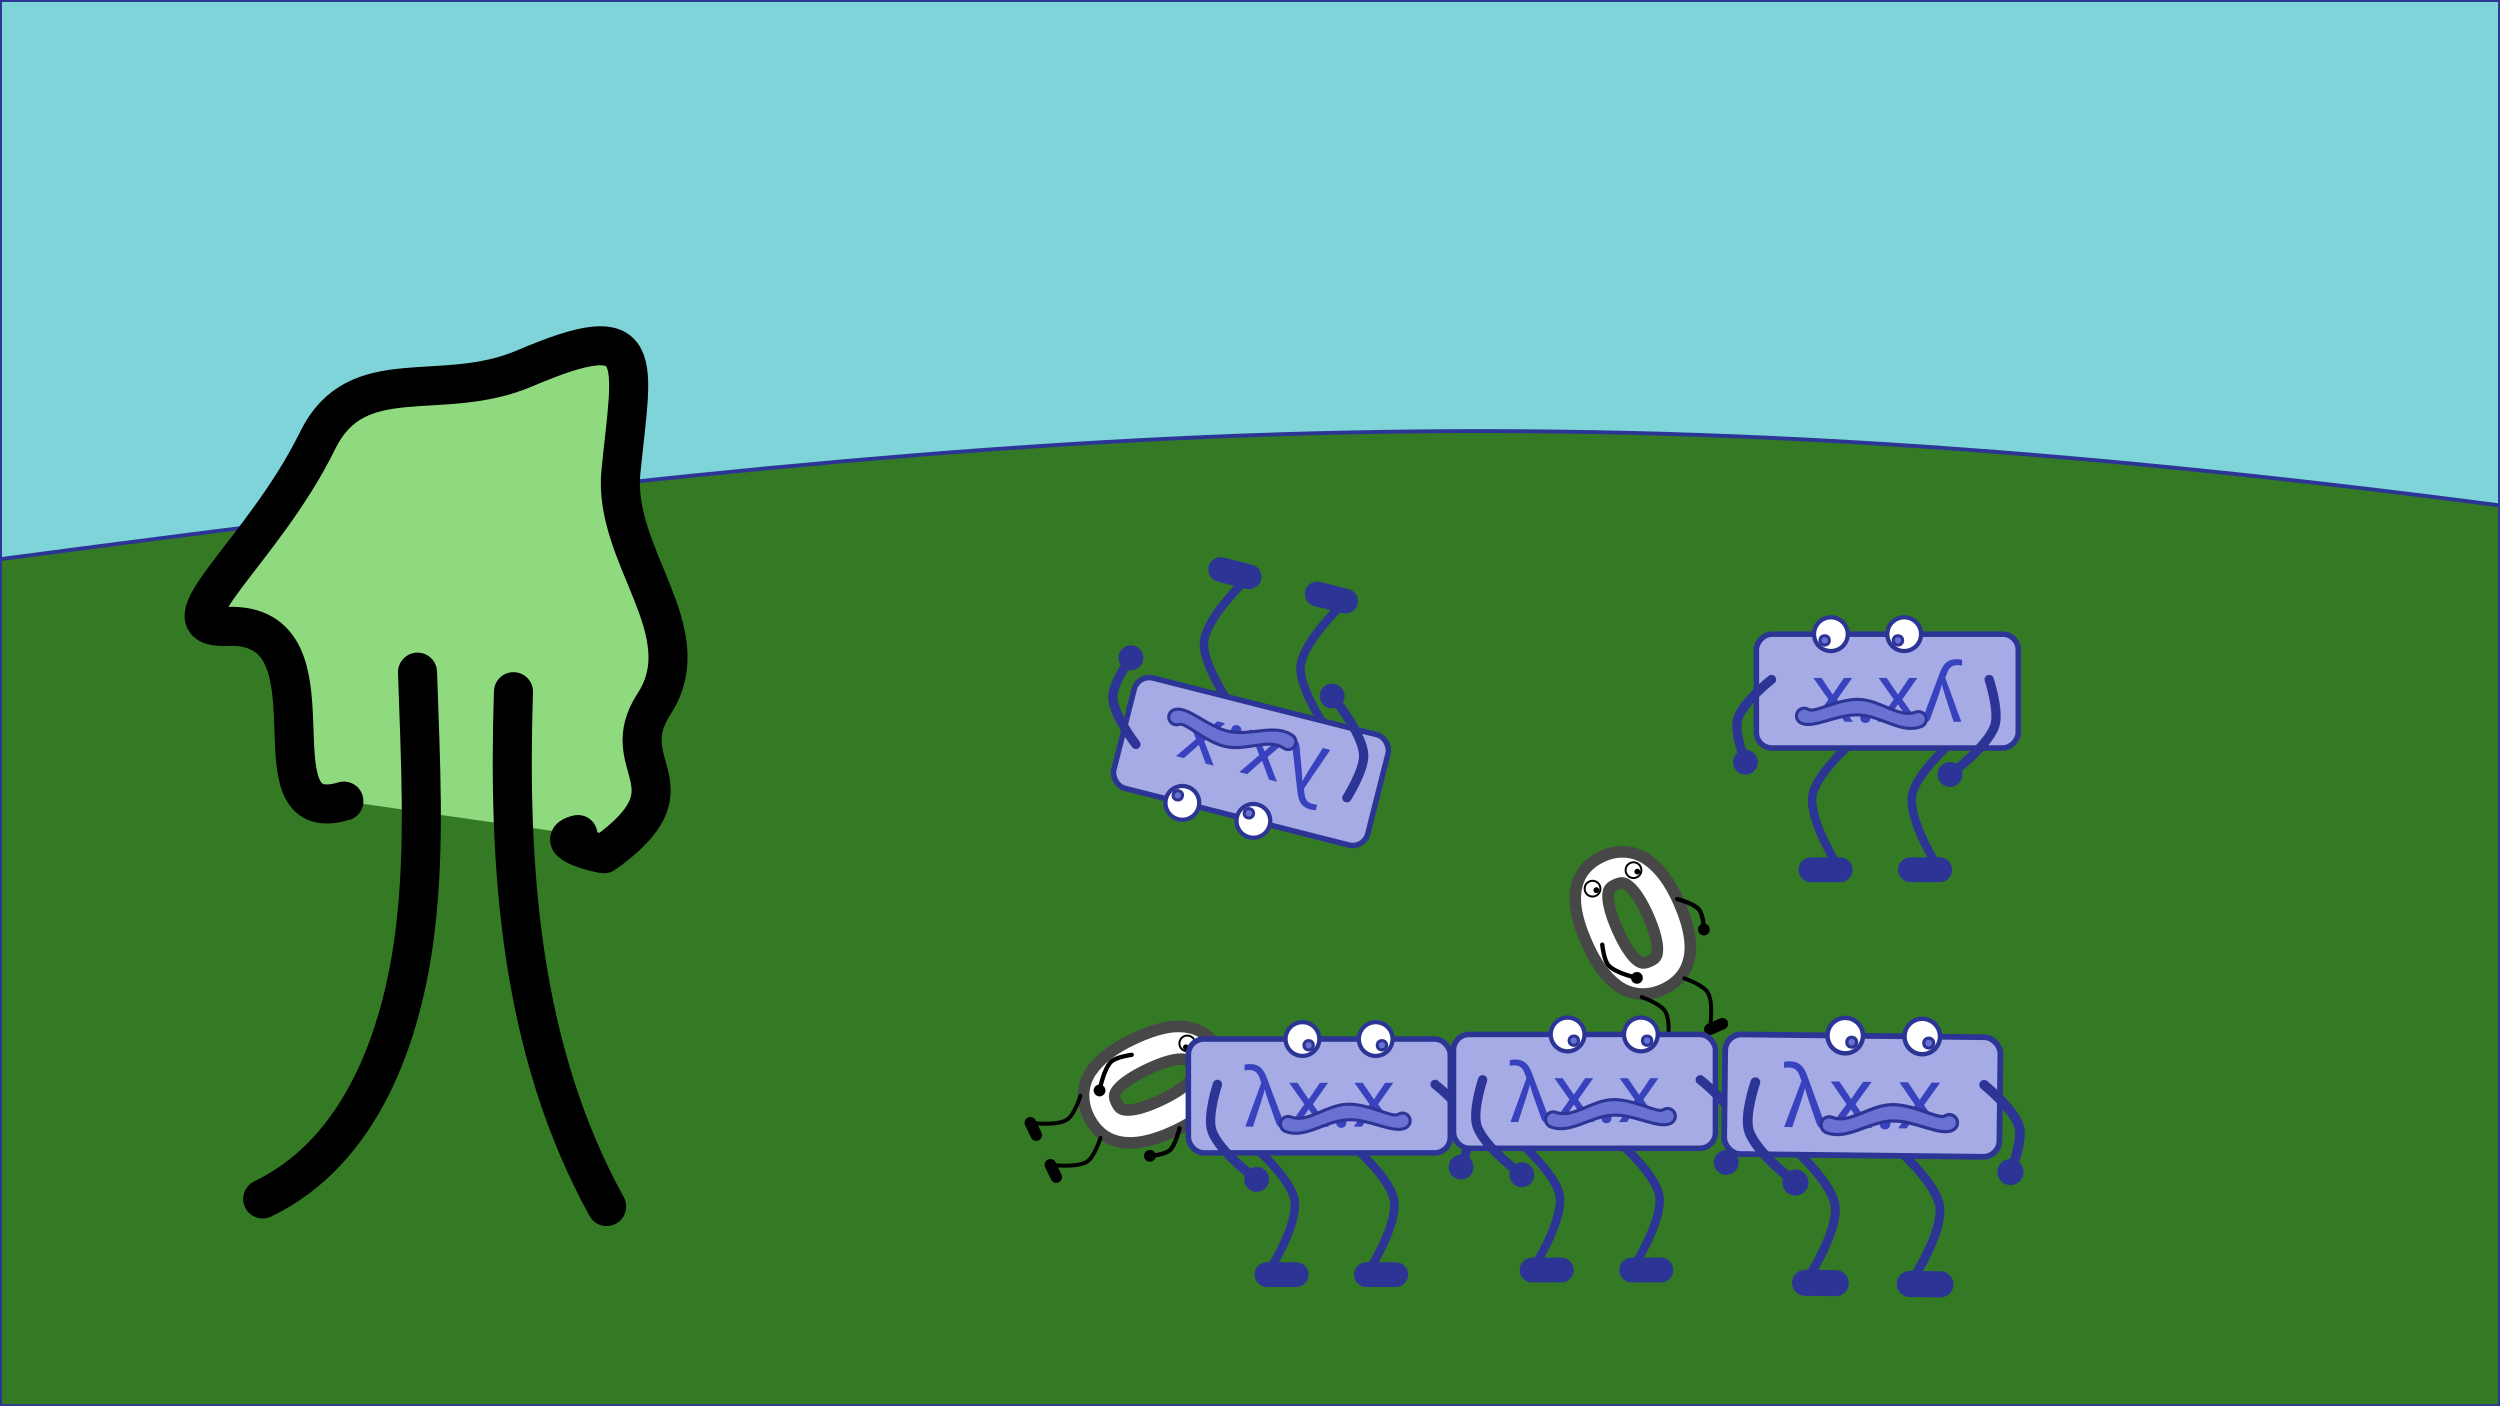 <?xml version="1.0" encoding="UTF-8" standalone="no"?>
<!-- Created with Inkscape (http://www.inkscape.org/) -->

<svg
   width="1280"
   height="720"
   viewBox="0 0 1280 720"
   version="1.1"
   id="svg1"
   sodipodi:docname="s1_1.svg"
   inkscape:version="1.4 (e7c3feb100, 2024-10-09)"
   inkscape:export-filename="mudrac.png"
   inkscape:export-xdpi="96"
   inkscape:export-ydpi="96"
   xml:space="preserve"
   xmlns:inkscape="http://www.inkscape.org/namespaces/inkscape"
   xmlns:sodipodi="http://sodipodi.sourceforge.net/DTD/sodipodi-0.dtd"
   xmlns:xlink="http://www.w3.org/1999/xlink"
   xmlns="http://www.w3.org/2000/svg"
   xmlns:svg="http://www.w3.org/2000/svg"><rect x="0" y="0" width="1280" height="720" fill="#333333" stroke="none"/><sodipodi:namedview
     id="namedview1"
     pagecolor="#ffffff"
     bordercolor="#000000"
     borderopacity="0.25"
     inkscape:showpageshadow="2"
     inkscape:pageopacity="0.0"
     inkscape:pagecheckerboard="0"
     inkscape:deskcolor="#d1d1d1"
     inkscape:document-units="px"
     showguides="true"
     inkscape:zoom="0.28913069"
     inkscape:cx="854.28496"
     inkscape:cy="568.94686"
     inkscape:window-width="1920"
     inkscape:window-height="1054"
     inkscape:window-x="0"
     inkscape:window-y="0"
     inkscape:window-maximized="1"
     inkscape:current-layer="svg1"><sodipodi:guide
       position="213.768,375.851"
       orientation="0,-1"
       id="guide6"
       inkscape:locked="false" /></sodipodi:namedview><defs
     id="defs1"><inkscape:path-effect
       effect="simplify"
       id="path-effect10"
       is_visible="true"
       lpeversion="1.3"
       threshold="134.483"
       steps="1"
       smooth_angles="360"
       helper_size="0"
       simplify_individual_paths="false"
       simplify_just_coalesce="false" /><inkscape:path-effect
       effect="simplify"
       id="path-effect9"
       is_visible="true"
       lpeversion="1.3"
       threshold="134.483"
       steps="1"
       smooth_angles="360"
       helper_size="0"
       simplify_individual_paths="false"
       simplify_just_coalesce="false" /><inkscape:path-effect
       effect="simplify"
       id="path-effect8"
       is_visible="true"
       lpeversion="1.3"
       threshold="134.483"
       steps="1"
       smooth_angles="360"
       helper_size="0"
       simplify_individual_paths="false"
       simplify_just_coalesce="false" /><inkscape:path-effect
       effect="simplify"
       id="path-effect47"
       is_visible="true"
       lpeversion="1.3"
       threshold="134.483"
       steps="1"
       smooth_angles="360"
       helper_size="0"
       simplify_individual_paths="false"
       simplify_just_coalesce="false" /><inkscape:path-effect
       effect="perspective-envelope"
       up_left_point="794.936,175.408"
       up_right_point="824.63,176.877"
       down_left_point="794.936,194.109"
       down_right_point="824.467,193.129"
       id="path-effect27"
       is_visible="true"
       lpeversion="1"
       deform_type="perspective"
       horizontal_mirror="false"
       vertical_mirror="false"
       overflow_perspective="false" /><inkscape:path-effect
       effect="clone_original"
       css_properties=""
       attributes="style,clip-path,mask"
       linkeditem="#g123"
       is_visible="true"
       method="d"
       allow_transforms="true"
       id="path-effect26"
       lpeversion="1" /><inkscape:path-effect
       effect="perspective-envelope"
       up_left_point="794.936,175.408"
       up_right_point="824.32,176.793"
       down_left_point="794.936,194.109"
       down_right_point="824.205,193.416"
       id="path-effect15"
       is_visible="true"
       lpeversion="1"
       deform_type="perspective"
       horizontal_mirror="false"
       vertical_mirror="false"
       overflow_perspective="false" /><inkscape:path-effect
       effect="clone_original"
       css_properties=""
       attributes="style,clip-path,mask"
       linkeditem="#g125"
       is_visible="true"
       method="d"
       allow_transforms="true"
       id="path-effect3"
       lpeversion="1" /><inkscape:path-effect
       effect="perspective-envelope"
       up_left_point="749.735,176.62"
       up_right_point="779.984,175.408"
       down_left_point="750.023,193.358"
       down_right_point="779.984,194.109"
       id="path-effect2"
       is_visible="true"
       lpeversion="1"
       deform_type="perspective"
       horizontal_mirror="false"
       vertical_mirror="false"
       overflow_perspective="false" /><inkscape:path-effect
       effect="simplify"
       id="path-effect47-2"
       is_visible="true"
       lpeversion="1.3"
       threshold="134.483"
       steps="1"
       smooth_angles="360"
       helper_size="0"
       simplify_individual_paths="false"
       simplify_just_coalesce="false" /><inkscape:path-effect
       effect="perspective-envelope"
       up_left_point="794.936,175.408"
       up_right_point="824.63,176.877"
       down_left_point="794.936,194.109"
       down_right_point="824.467,193.129"
       id="path-effect27-9"
       is_visible="true"
       lpeversion="1"
       deform_type="perspective"
       horizontal_mirror="false"
       vertical_mirror="false"
       overflow_perspective="false" /><inkscape:path-effect
       effect="clone_original"
       css_properties=""
       attributes="style,clip-path,mask"
       linkeditem="#g123"
       is_visible="true"
       method="d"
       allow_transforms="true"
       id="path-effect26-1"
       lpeversion="1" /><inkscape:path-effect
       effect="perspective-envelope"
       up_left_point="794.936,175.408"
       up_right_point="824.32,176.793"
       down_left_point="794.936,194.109"
       down_right_point="824.205,193.416"
       id="path-effect15-2"
       is_visible="true"
       lpeversion="1"
       deform_type="perspective"
       horizontal_mirror="false"
       vertical_mirror="false"
       overflow_perspective="false" /><inkscape:path-effect
       effect="clone_original"
       css_properties=""
       attributes="style,clip-path,mask"
       linkeditem="#g125"
       is_visible="true"
       method="d"
       allow_transforms="true"
       id="path-effect3-7"
       lpeversion="1" /><inkscape:path-effect
       effect="perspective-envelope"
       up_left_point="749.735,176.62"
       up_right_point="779.984,175.408"
       down_left_point="750.023,193.358"
       down_right_point="779.984,194.109"
       id="path-effect2-0"
       is_visible="true"
       lpeversion="1"
       deform_type="perspective"
       horizontal_mirror="false"
       vertical_mirror="false"
       overflow_perspective="false" /><inkscape:path-effect
       effect="simplify"
       id="path-effect47-6"
       is_visible="true"
       lpeversion="1.3"
       threshold="134.483"
       steps="1"
       smooth_angles="360"
       helper_size="0"
       simplify_individual_paths="false"
       simplify_just_coalesce="false" /><inkscape:path-effect
       effect="perspective-envelope"
       up_left_point="794.936,175.408"
       up_right_point="824.63,176.877"
       down_left_point="794.936,194.109"
       down_right_point="824.467,193.129"
       id="path-effect27-2"
       is_visible="true"
       lpeversion="1"
       deform_type="perspective"
       horizontal_mirror="false"
       vertical_mirror="false"
       overflow_perspective="false" /><inkscape:path-effect
       effect="clone_original"
       css_properties=""
       attributes="style,clip-path,mask"
       linkeditem="#g123"
       is_visible="true"
       method="d"
       allow_transforms="true"
       id="path-effect26-6"
       lpeversion="1" /><inkscape:path-effect
       effect="perspective-envelope"
       up_left_point="794.936,175.408"
       up_right_point="824.32,176.793"
       down_left_point="794.936,194.109"
       down_right_point="824.205,193.416"
       id="path-effect15-1"
       is_visible="true"
       lpeversion="1"
       deform_type="perspective"
       horizontal_mirror="false"
       vertical_mirror="false"
       overflow_perspective="false" /><inkscape:path-effect
       effect="clone_original"
       css_properties=""
       attributes="style,clip-path,mask"
       linkeditem="#g125"
       is_visible="true"
       method="d"
       allow_transforms="true"
       id="path-effect3-8"
       lpeversion="1" /><inkscape:path-effect
       effect="perspective-envelope"
       up_left_point="749.735,176.62"
       up_right_point="779.984,175.408"
       down_left_point="750.023,193.358"
       down_right_point="779.984,194.109"
       id="path-effect2-7"
       is_visible="true"
       lpeversion="1"
       deform_type="perspective"
       horizontal_mirror="false"
       vertical_mirror="false"
       overflow_perspective="false" /></defs><rect
     style="fill:#7ed4d9;fill-opacity:1;stroke:#2c3596;stroke-width:2;stroke-linecap:round;stroke-linejoin:round;stroke-dasharray:none"
     id="rect7"
     width="1280"
     height="720"
     x="0"
     y="0"
     ry="0" /><path
     style="fill:#347a24;fill-opacity:1;stroke:#2c3596;stroke-width:2;stroke-linecap:round;stroke-linejoin:round;stroke-dasharray:none"
     d="m 0,286.301 c 528.506,-69.696 788.386,-91.546 1280,-27.508 V 720 H 0 Z"
     id="path7"
     sodipodi:nodetypes="ccccc" /><g
     inkscape:label="number"
     id="layer1-9"
     transform="matrix(0.032,0.067,-0.067,0.032,613.857,496.206)"><g
       id="text1"
       style="fill:#ffffff;fill-opacity:1;stroke:#474747;stroke-width:80;stroke-dasharray:none;stroke-opacity:1"
       transform="translate(570.668,1531.02)"><path
         style="-inkscape-font-specification:TinSvagelj;fill:#ffffff;fill-opacity:1;stroke:#474747;stroke-width:80;stroke-linecap:round;stroke-linejoin:round;stroke-dasharray:none;stroke-opacity:1"
         d="m 15.113,-1413.953 c -78.723,0 -150.241,21.5 -204.666,67.441 -52.862,43.839 -89.357,106.106 -111.119,180.459 -0.066,0.226 -0.131,0.452 -0.195,0.678 -20.483,73.025 -29.941,157.65 -29.941,254.643 0,145.357 23.253,264.576 76.924,356.852 0.127,0.218 0.255,0.434 0.385,0.65 56.26,94.09 155.04,146.92 268.613,146.92 79.51,0 151.497,-21.427 206.102,-67.631 52.629,-44.532 89.097,-107.038 110.883,-181.473 0.02,-0.065 0.039,-0.13 0.059,-0.195 21.353,-73.847 31.279,-158.714 31.279,-255.123 0,-146.282 -24.026,-265.618 -80.02,-356.809 -57.023,-93.668 -155.432,-146.412 -268.303,-146.412 z m 0,215.137 c 45.018,0 60.902,10.102 80.193,51.522 0.099,0.211 0.199,0.422 0.301,0.633 20.991,43.781 35.879,124.053 35.879,235.93 0,113.546 -14.984,194.752 -35.879,238.332 -0.053,0.111 -0.106,0.221 -0.158,0.332 -19.13,40.511 -35.057,50.621 -80.336,50.621 -45.902,0 -62.1,-10.283 -81.209,-51.15 -19.868,-44.136 -33.965,-125.35 -33.965,-238.135 0,-111.947 14.052,-192.693 33.961,-236.926 19.111,-40.875 35.308,-51.158 81.213,-51.158 z"
         id="path8-2"
         sodipodi:nodetypes="scccsccssccscsssccsscscscs" /></g><g
       id="g35-0"
       inkscape:label="legs"
       transform="translate(63.424,448.098)"
       style="stroke:#000000;stroke-opacity:1"><g
         id="g34-23"
         inkscape:label="leg_r"
         style="stroke:#000000;stroke-opacity:1"><path
           style="fill:none;fill-opacity:1;stroke:#000000;stroke-width:27.452;stroke-linecap:round;stroke-linejoin:round;stroke-dasharray:none;stroke-opacity:1"
           d="m 692.979,665.316 c 0,0 100.821,92.606 108.703,155.301 10.523,83.705 -89.292,236.817 -89.292,236.817"
           id="path19-2-7-7"
           sodipodi:nodetypes="cac"
           inkscape:label="leg_stick_r" /><path
           style="fill:#6972d3;fill-opacity:1;stroke:#000000;stroke-width:80;stroke-linecap:round;stroke-linejoin:round;stroke-dasharray:none;stroke-opacity:1"
           d="m 712.39,1057.434 h 94"
           id="path33-5"
           inkscape:label="foot_r" /></g><g
         id="g33-9"
         inkscape:label="leg_l"
         style="stroke:#000000;stroke-opacity:1"><path
           style="fill:none;fill-opacity:1;stroke:#000000;stroke-width:27.452;stroke-linecap:round;stroke-linejoin:round;stroke-dasharray:none;stroke-opacity:1"
           d="m 372.347,665.316 c 0,0 100.821,92.606 108.703,155.301 10.523,83.705 -89.292,236.817 -89.292,236.817"
           id="path19-2-2"
           sodipodi:nodetypes="cac"
           inkscape:label="leg_stick_l" /><path
           style="fill:#6972d3;fill-opacity:1;stroke:#000000;stroke-width:80;stroke-linecap:round;stroke-linejoin:round;stroke-dasharray:none;stroke-opacity:1"
           d="m 391.758,1057.433 h 94"
           id="path33-7-2"
           inkscape:label="foot_l" /></g></g><g
       id="g34-2-8"
       inkscape:label="arm_l"
       transform="matrix(-1,0,0,1,955.51,-38.897)"
       style="stroke:#000000;stroke-opacity:1"><path
         style="fill:none;fill-opacity:1;stroke:#000000;stroke-width:30;stroke-linecap:round;stroke-linejoin:round;stroke-dasharray:none;stroke-opacity:1"
         d="m 622.268,711.985 c 0,0 33.372,100.82 18.193,148.23 -21.729,67.872 -144.446,157.621 -144.446,157.621"
         id="path19-2-7-3-9"
         sodipodi:nodetypes="cac"
         inkscape:label="arm_stick_l" /><g
         id="path33-75-7"
         inkscape:label="hand_l"
         style="stroke:#000000;stroke-opacity:1"><path
           style="fill:#6972d3;stroke:#000000;stroke-linecap:round;stroke-linejoin:round;stroke-opacity:1"
           d="m 496.015,1017.836 v 0"
           id="path5-3" /><path
           style="fill:#000000;fill-opacity:1;stroke:#000000;stroke-linecap:round;stroke-linejoin:round;stroke-opacity:1"
           d="m 496.016,977.836 a 40,40 0 0 0 -40,40 40,40 0 0 0 40,40 40,40 0 0 0 40,-40 40,40 0 0 0 -40,-40 z"
           id="path6-6" /></g></g><g
       id="g2-1"
       inkscape:label="arm_r"
       transform="matrix(-1,0,0,1,845.849,-129.044)"
       style="stroke:#000000;stroke-opacity:1"><path
         style="fill:none;fill-opacity:1;stroke:#000000;stroke-width:30;stroke-linecap:round;stroke-linejoin:round;stroke-dasharray:none;stroke-opacity:1"
         d="m -86.181,722.936 c 0,0 -94.568,74.171 -109.086,128.431 -12.072,45.119 25.26,137.822 25.26,137.822"
         id="path1-2"
         sodipodi:nodetypes="cac"
         inkscape:label="arm_stick_l" /><g
         id="path2-9"
         inkscape:label="hand_l"
         style="stroke:#000000;stroke-opacity:1"><path
           style="fill:#6972d3;stroke:#000000;stroke-linecap:round;stroke-linejoin:round;stroke-opacity:1"
           d="m -233.647,1017.472 v 0"
           id="path3-3" /><path
           style="fill:#000000;fill-opacity:1;stroke:#000000;stroke-linecap:round;stroke-linejoin:round;stroke-opacity:1"
           d="m -170.008,949.188 a 40,40 0 0 0 -40,40 40,40 0 0 0 40,40 40,40 0 0 0 40,-40 40,40 0 0 0 -40,-40 z"
           id="path4-1" /></g></g><g
       id="g32-9"
       inkscape:label="eye_l"
       transform="translate(-78.399,-5.476)"
       style="stroke:#000000;stroke-opacity:1"><circle
         style="fill:#ffffff;fill-opacity:1;stroke:#000000;stroke-width:13.726;stroke-linecap:round;stroke-linejoin:round;stroke-dasharray:none;stroke-opacity:1"
         id="path23-4"
         cx="506.039"
         cy="298.786"
         r="54.351"
         inkscape:label="white" /><circle
         style="fill:#000000;fill-opacity:1;stroke:#000000;stroke-width:10;stroke-linecap:round;stroke-linejoin:round;stroke-dasharray:none;stroke-opacity:1"
         id="path32-7"
         cx="526.039"
         cy="318.786"
         r="15"
         inkscape:label="pupil" /></g><use
       x="0"
       y="0"
       xlink:href="#g32-9"
       id="use32-8"
       transform="translate(309.539,-2.828)"
       inkscape:label="eye_r"
       style="stroke:#000000;stroke-opacity:1" /></g><g
     inkscape:label="number"
     id="layer1-9-3"
     transform="matrix(0.068,-0.03,0.03,0.068,777.503,447.889)"><g
       id="text1-6"
       style="fill:#ffffff;fill-opacity:1;stroke:#474747;stroke-width:80;stroke-dasharray:none;stroke-opacity:1"
       transform="translate(570.668,1531.02)"><path
         style="-inkscape-font-specification:TinSvagelj;fill:#ffffff;fill-opacity:1;stroke:#474747;stroke-width:80;stroke-linecap:round;stroke-linejoin:round;stroke-dasharray:none;stroke-opacity:1"
         d="m 15.113,-1413.953 c -78.723,0 -150.241,21.5 -204.666,67.441 -52.862,43.839 -89.357,106.106 -111.119,180.459 -0.066,0.226 -0.131,0.452 -0.195,0.678 -20.483,73.025 -29.941,157.65 -29.941,254.643 0,145.357 23.253,264.576 76.924,356.852 0.127,0.218 0.255,0.434 0.385,0.65 56.26,94.09 155.04,146.92 268.613,146.92 79.51,0 151.497,-21.427 206.102,-67.631 52.629,-44.532 89.097,-107.038 110.883,-181.473 0.02,-0.065 0.039,-0.13 0.059,-0.195 21.353,-73.847 31.279,-158.714 31.279,-255.123 0,-146.282 -24.026,-265.618 -80.02,-356.809 -57.023,-93.668 -155.432,-146.412 -268.303,-146.412 z m 0,215.137 c 45.018,0 60.902,10.102 80.193,51.522 0.099,0.211 0.199,0.422 0.301,0.633 20.991,43.781 35.879,124.053 35.879,235.93 0,113.546 -14.984,194.752 -35.879,238.332 -0.053,0.111 -0.106,0.221 -0.158,0.332 -19.13,40.511 -35.057,50.621 -80.336,50.621 -45.902,0 -62.1,-10.283 -81.209,-51.15 -19.868,-44.136 -33.965,-125.35 -33.965,-238.135 0,-111.947 14.052,-192.693 33.961,-236.926 19.111,-40.875 35.308,-51.158 81.213,-51.158 z"
         id="path8-2-1"
         sodipodi:nodetypes="scccsccssccscsssccsscscscs" /></g><g
       id="g35-0-0"
       inkscape:label="legs"
       transform="translate(63.424,448.098)"
       style="stroke:#000000;stroke-opacity:1"><g
         id="g34-23-6"
         inkscape:label="leg_r"
         style="stroke:#000000;stroke-opacity:1"><path
           style="fill:none;fill-opacity:1;stroke:#000000;stroke-width:27.452;stroke-linecap:round;stroke-linejoin:round;stroke-dasharray:none;stroke-opacity:1"
           d="m 692.979,665.316 c 0,0 100.821,92.606 108.703,155.301 10.523,83.705 -89.292,236.817 -89.292,236.817"
           id="path19-2-7-7-3"
           sodipodi:nodetypes="cac"
           inkscape:label="leg_stick_r" /><path
           style="fill:#6972d3;fill-opacity:1;stroke:#000000;stroke-width:80;stroke-linecap:round;stroke-linejoin:round;stroke-dasharray:none;stroke-opacity:1"
           d="m 712.39,1057.434 h 94"
           id="path33-5-2"
           inkscape:label="foot_r" /></g><g
         id="g33-9-0"
         inkscape:label="leg_l"
         style="stroke:#000000;stroke-opacity:1"><path
           style="fill:none;fill-opacity:1;stroke:#000000;stroke-width:27.452;stroke-linecap:round;stroke-linejoin:round;stroke-dasharray:none;stroke-opacity:1"
           d="m 372.347,665.316 c 0,0 100.821,92.606 108.703,155.301 10.523,83.705 -89.292,236.817 -89.292,236.817"
           id="path19-2-2-6"
           sodipodi:nodetypes="cac"
           inkscape:label="leg_stick_l" /><path
           style="fill:#6972d3;fill-opacity:1;stroke:#000000;stroke-width:80;stroke-linecap:round;stroke-linejoin:round;stroke-dasharray:none;stroke-opacity:1"
           d="m 391.758,1057.433 h 94"
           id="path33-7-2-1"
           inkscape:label="foot_l" /></g></g><g
       id="g34-2-8-5"
       inkscape:label="arm_l"
       transform="matrix(-1,0,0,1,955.51,-38.897)"
       style="stroke:#000000;stroke-opacity:1"><path
         style="fill:none;fill-opacity:1;stroke:#000000;stroke-width:30;stroke-linecap:round;stroke-linejoin:round;stroke-dasharray:none;stroke-opacity:1"
         d="m 622.268,711.985 c 0,0 33.372,100.82 18.193,148.23 -21.729,67.872 -144.446,157.621 -144.446,157.621"
         id="path19-2-7-3-9-5"
         sodipodi:nodetypes="cac"
         inkscape:label="arm_stick_l" /><g
         id="path33-75-7-4"
         inkscape:label="hand_l"
         style="stroke:#000000;stroke-opacity:1"><path
           style="fill:#6972d3;stroke:#000000;stroke-linecap:round;stroke-linejoin:round;stroke-opacity:1"
           d="m 496.015,1017.836 v 0"
           id="path5-3-7" /><path
           style="fill:#000000;fill-opacity:1;stroke:#000000;stroke-linecap:round;stroke-linejoin:round;stroke-opacity:1"
           d="m 496.016,977.836 a 40,40 0 0 0 -40,40 40,40 0 0 0 40,40 40,40 0 0 0 40,-40 40,40 0 0 0 -40,-40 z"
           id="path6-6-6" /></g></g><g
       id="g2-1-5"
       inkscape:label="arm_r"
       transform="matrix(-1,0,0,1,845.849,-129.044)"
       style="stroke:#000000;stroke-opacity:1"><path
         style="fill:none;fill-opacity:1;stroke:#000000;stroke-width:30;stroke-linecap:round;stroke-linejoin:round;stroke-dasharray:none;stroke-opacity:1"
         d="m -86.181,722.936 c 0,0 -94.568,74.171 -109.086,128.431 -12.072,45.119 25.26,137.822 25.26,137.822"
         id="path1-2-6"
         sodipodi:nodetypes="cac"
         inkscape:label="arm_stick_l" /><g
         id="path2-9-9"
         inkscape:label="hand_l"
         style="stroke:#000000;stroke-opacity:1"><path
           style="fill:#6972d3;stroke:#000000;stroke-linecap:round;stroke-linejoin:round;stroke-opacity:1"
           d="m -233.647,1017.472 v 0"
           id="path3-3-3" /><path
           style="fill:#000000;fill-opacity:1;stroke:#000000;stroke-linecap:round;stroke-linejoin:round;stroke-opacity:1"
           d="m -170.008,949.188 a 40,40 0 0 0 -40,40 40,40 0 0 0 40,40 40,40 0 0 0 40,-40 40,40 0 0 0 -40,-40 z"
           id="path4-1-7" /></g></g><g
       id="g32-9-4"
       inkscape:label="eye_l"
       transform="translate(-78.399,-5.476)"
       style="stroke:#000000;stroke-opacity:1"><circle
         style="fill:#ffffff;fill-opacity:1;stroke:#000000;stroke-width:13.726;stroke-linecap:round;stroke-linejoin:round;stroke-dasharray:none;stroke-opacity:1"
         id="path23-4-5"
         cx="506.039"
         cy="298.786"
         r="54.351"
         inkscape:label="white" /><circle
         style="fill:#000000;fill-opacity:1;stroke:#000000;stroke-width:10;stroke-linecap:round;stroke-linejoin:round;stroke-dasharray:none;stroke-opacity:1"
         id="path32-7-2"
         cx="526.039"
         cy="318.786"
         r="15"
         inkscape:label="pupil" /></g><use
       x="0"
       y="0"
       xlink:href="#g32-9-4"
       id="use32-8-5"
       transform="translate(309.539,-2.828)"
       inkscape:label="eye_r"
       style="stroke:#000000;stroke-opacity:1" /></g><path
     style="fill:#8fd97e;fill-opacity:1;stroke:#000000;stroke-width:20;stroke-linecap:round;stroke-linejoin:round;stroke-dasharray:none;stroke-opacity:1"
     d="m 190.759,403.529 c -50.54,15.094 1.961,-91.866 -59.791,-89.454 -35.536,1.388 18.068,-37.531 46.34,-95.191 20.207,-41.213 62.988,-18.533 106.126,-36.967 63.484,-27.13 54.998,-5.132 49.172,52.864 -4.346,43.261 41.172,81.804 16.994,118.908 -21.233,32.586 23.379,41.623 -25.554,76.742 -0.707,0.508 -28.014,-6.242 -13.451,-9.783"
     id="path10"
     inkscape:path-effect="#path-effect10"
     inkscape:original-d="m 190.75916,403.529 c -3.37034,-0.56737 -15.99318,1.71928 -30.57037,-2.44563 -4.18116,-1.19461 -6.61912,-5.92354 -9.78253,-8.55971 -13.88444,-11.57037 -41.57872,-24.46833 -46.46697,-44.02134 -3.39494,-13.57974 16.96019,-43.48955 23.23349,-40.3529 2.0659,1.03295 6.42595,10.69345 4.89126,12.22815 -4.92038,4.92038 -14.81621,-12.65541 -15.8966,-15.8966 -6.25586,-18.76759 -3.00156,-44.89462 7.33689,-61.14075 8.52209,-13.39187 24.49262,-20.79694 39.13009,-24.45631 2.36013,-0.59003 12.84882,1.82496 14.67378,0 1.91158,-1.91158 2.37648,-8.21113 4.89126,-11.00533 18.54767,-20.60853 41.74925,-39.65392 69.70046,-45.24416 10.15995,-2.03199 11.20691,17.64885 20.78786,19.56504 10.03504,2.00701 41.55825,-7.35435 42.79853,-6.11408 4.01074,4.01074 -16.43752,36.14354 -12.22815,40.3529 7.94224,7.94225 22.8432,6.95959 29.34756,18.34223 7.41579,12.97762 1.87305,33.51094 -2.44563,46.46698 -1.73856,5.21568 -4.5545,6.36248 -3.66844,13.45096 2.19655,17.57243 18.51097,29.1511 23.23348,46.46698 2.9217,10.71289 -8.84259,51.07535 -7.33689,52.58105 4.14284,4.14284 10.78519,-1.66312 13.45097,3.66844 1.72912,3.45825 -0.26168,11.30982 -1.22282,14.67379 -4.12262,14.42919 -15.31622,20.52139 -30.57037,18.34222 -0.55536,-0.0793 -21.54352,-4.1356 -17.11942,-8.5597 0.76576,-0.76576 2.39618,0.0494 3.66845,-1.22282"
     transform="translate(-14.69,6.649)" /><g
     inkscape:label="kombinator"
     id="layer1"
     transform="matrix(0.159,0,0,0.159,589.343,500.478)"><g
       id="g35"
       inkscape:label="legs"
       transform="translate(-18.6,-100.617)"><g
         id="g34"
         inkscape:label="leg_r"><path
           style="fill:none;fill-opacity:1;stroke:#2c3596;stroke-width:27.452;stroke-linecap:round;stroke-linejoin:round;stroke-dasharray:none"
           d="m 692.979,665.316 c 0,0 100.821,92.606 108.703,155.301 10.523,83.705 -89.292,236.817 -89.292,236.817"
           id="path19-2-7"
           sodipodi:nodetypes="cac"
           inkscape:label="leg_stick_r" /><path
           style="fill:#6972d3;fill-opacity:1;stroke:#2c3596;stroke-width:80;stroke-linecap:round;stroke-linejoin:round;stroke-dasharray:none;stroke-opacity:1"
           d="m 712.39,1057.434 h 94"
           id="path33"
           inkscape:label="foot_r" /></g><g
         id="g33"
         inkscape:label="leg_l"><path
           style="fill:none;fill-opacity:1;stroke:#2c3596;stroke-width:27.452;stroke-linecap:round;stroke-linejoin:round;stroke-dasharray:none"
           d="m 372.347,665.316 c 0,0 100.821,92.606 108.703,155.301 10.523,83.705 -89.292,236.817 -89.292,236.817"
           id="path19-2"
           sodipodi:nodetypes="cac"
           inkscape:label="leg_stick_l" /><path
           style="fill:#6972d3;fill-opacity:1;stroke:#2c3596;stroke-width:80;stroke-linecap:round;stroke-linejoin:round;stroke-dasharray:none;stroke-opacity:1"
           d="m 391.758,1057.433 h 94"
           id="path33-7"
           inkscape:label="foot_l" /></g></g><g
       id="g36"
       inkscape:label="body"><rect
         style="fill:#a6abe5;fill-opacity:1;stroke:#2c3596;stroke-width:17.793;stroke-linecap:round;stroke-linejoin:round;stroke-dasharray:none"
         id="rect1"
         width="843.375"
         height="366.53"
         x="120.102"
         y="198.169"
         ry="49.82"
         inkscape:label="torso" /><path
         d="m 422.804,483.027 q -7.643,0 -12.65,-3.426 -4.744,-3.426 -8.17,-13.177 l -20.819,-58.769 q -2.108,-6.325 -5.271,-15.022 -2.899,-8.697 -5.534,-17.13 -2.635,-8.433 -3.953,-13.967 h -1.054 q -1.845,9.487 -5.798,21.873 -3.689,12.386 -7.115,22.928 l -24.245,74.054 H 303.422 l 51.653,-141.782 -6.852,-17.657 q -4.217,-11.596 -12.123,-17.393 -7.643,-5.798 -20.292,-5.798 -4.744,0 -8.433,0.527 -3.426,0.527 -6.325,1.054 v -18.448 q 3.689,-1.054 7.906,-1.581 4.48,-0.527 9.751,-0.527 20.292,0 32.678,10.278 12.386,10.014 20.819,32.678 l 50.072,133.086 q 2.108,5.534 3.69,7.379 1.845,1.845 4.744,1.845 2.108,0 3.953,-0.527 1.845,-0.527 3.162,-0.791 v 17.13 q -2.899,1.318 -6.852,2.108 -3.689,1.054 -8.17,1.054 z m 70.891,-74.844 -48.754,-69.046 h 26.354 l 36.368,53.234 36.104,-53.234 h 26.09 l -48.754,69.046 51.39,72.209 h -26.354 l -38.476,-56.397 -39.003,56.397 h -26.09 z m 102.515,57.978 q 0,-9.751 4.744,-13.704 4.744,-3.953 11.332,-3.953 6.852,0 11.596,3.953 5.007,3.953 5.007,13.704 0,9.487 -5.007,13.704 -4.744,4.217 -11.596,4.217 -6.588,0 -11.332,-4.217 -4.744,-4.217 -4.744,-13.704 z m 107.523,-57.978 -48.754,-69.046 h 26.354 l 36.368,53.234 36.104,-53.234 h 26.09 l -48.754,69.046 51.39,72.209 h -26.354 l -38.476,-56.397 -39.003,56.397 h -26.09 z"
         id="text24"
         style="font-size:263.536px;font-family:TinSvagelj;-inkscape-font-specification:TinSvagelj;fill:#3842be;stroke-width:13.726;stroke-linecap:round;stroke-linejoin:round"
         aria-label="λx.x"
         inkscape:label="name" /></g><g
       id="g34-2"
       inkscape:label="arm_l"
       transform="matrix(-1,0,0,1,836.036,-367.836)"><path
         style="fill:none;fill-opacity:1;stroke:#2c3596;stroke-width:30;stroke-linecap:round;stroke-linejoin:round;stroke-dasharray:none"
         d="m 622.268,711.985 c 0,0 33.372,100.82 18.193,148.23 -21.729,67.872 -144.446,157.621 -144.446,157.621"
         id="path19-2-7-3"
         sodipodi:nodetypes="cac"
         inkscape:label="arm_stick_l" /><g
         id="path33-75"
         inkscape:label="hand_l"><path
           style="fill:#6972d3;stroke-linecap:round;stroke-linejoin:round"
           d="m 496.015,1017.836 v 0"
           id="path5" /><path
           style="fill:#2c3596;stroke-linecap:round;stroke-linejoin:round"
           d="m 496.016,977.836 a 40,40 0 0 0 -40,40 40,40 0 0 0 40,40 40,40 0 0 0 40,-40 40,40 0 0 0 -40,-40 z"
           id="path6" /></g></g><g
       id="g2"
       inkscape:label="arm_r"
       transform="matrix(-1,0,0,1,828.445,-378.786)"><path
         style="fill:none;fill-opacity:1;stroke:#2c3596;stroke-width:30;stroke-linecap:round;stroke-linejoin:round;stroke-dasharray:none"
         d="m -86.181,722.936 c 0,0 -94.568,74.171 -109.086,128.431 -12.072,45.119 25.26,137.822 25.26,137.822"
         id="path1"
         sodipodi:nodetypes="cac"
         inkscape:label="arm_stick_l" /><g
         id="path2"
         inkscape:label="hand_l"><path
           style="fill:#6972d3;stroke-linecap:round;stroke-linejoin:round"
           d="m -233.647,1017.472 v 0"
           id="path3" /><path
           style="fill:#2c3596;stroke-linecap:round;stroke-linejoin:round"
           d="m -170.008,949.188 a 40,40 0 0 0 -40,40 40,40 0 0 0 40,40 40,40 0 0 0 40,-40 40,40 0 0 0 -40,-40 z"
           id="path4" /></g></g><path
       style="fill:#6972d3;fill-opacity:1;stroke:#2c3596;stroke-width:10;stroke-linecap:round;stroke-linejoin:round;stroke-dasharray:none;stroke-opacity:1"
       d="m 807.587,436.45 c -4.377,0.318 -8.593,1.782 -12.225,4.246 -18.304,12.421 -97.208,-36 -165.175,-32.504 -67.966,3.496 -127.221,61.263 -179.747,40.891 -12.874,-4.993 -27.357,1.396 -32.35,14.27 -4.992,12.872 1.395,27.355 14.268,32.348 63.474,24.619 127.362,-33.816 200.396,-37.572 73.034,-3.756 152.986,49.523 190.682,23.943 11.426,-7.752 14.403,-23.299 6.65,-34.725 -5.015,-7.391 -13.592,-11.544 -22.5,-10.896 z"
       id="path31"
       inkscape:label="mouth"
       sodipodi:nodetypes="ccscccsccc" /><g
       id="g32"
       inkscape:label="eye_l"
       transform="translate(-18.6,-100.617)"><circle
         style="fill:#ffffff;fill-opacity:1;stroke:#2c3596;stroke-width:13.726;stroke-linecap:round;stroke-linejoin:round;stroke-dasharray:none"
         id="path23"
         cx="506.039"
         cy="298.786"
         r="54.351"
         inkscape:label="white" /><circle
         style="fill:#6972d3;fill-opacity:1;stroke:#2c3596;stroke-width:10;stroke-linecap:round;stroke-linejoin:round;stroke-dasharray:none;stroke-opacity:1"
         id="path32"
         cx="526.039"
         cy="318.786"
         r="15"
         inkscape:label="pupil" /></g><use
       x="0"
       y="0"
       xlink:href="#g32"
       id="use32"
       transform="translate(236)"
       inkscape:label="eye_r" /></g><use
     x="0"
     y="0"
     xlink:href="#layer1"
     id="use10"
     transform="translate(135.767,-2.349)" /><use
     x="0"
     y="0"
     xlink:href="#layer1"
     id="use11"
     transform="rotate(-165.803,647.333,477.698)" /><use
     x="0"
     y="0"
     xlink:href="#layer1"
     id="use13"
     transform="matrix(1.051,0.012,-0.012,1.051,250.291,-36.889)" /><use
     x="0"
     y="0"
     xlink:href="#layer1"
     id="use12"
     transform="matrix(-1,0,0,1,1641.787,-207.29)" /><path
     style="fill:none;fill-opacity:1;stroke:#000000;stroke-width:20;stroke-linecap:round;stroke-linejoin:round;stroke-dasharray:none;stroke-opacity:1"
     d="m 134.51,613.853 c 50.793,-24.433 71.346,-83.634 77.946,-136.565 5.476,-43.916 2.728,-88.945 1.312,-133.139"
     id="path8"
     inkscape:path-effect="#path-effect8"
     inkscape:original-d="m 134.50967,613.85321 c -2.34368,-4.96077 16.94741,-9.62773 29.34756,-20.78786 5.2374,-4.71366 10.13306,-11.67055 14.67378,-17.11941 8.81853,-10.58224 12.85114,-25.10244 17.11941,-37.90727 7.56449,-22.69345 14.65242,-45.7167 18.34223,-69.70047 2.37426,-15.4327 1.22282,-32.06914 1.22282,-47.68979 0,-25.58745 0.62514,-51.00733 -1.44776,-76.49908" /><path
     style="fill:none;fill-opacity:1;stroke:#000000;stroke-width:20;stroke-linecap:round;stroke-linejoin:round;stroke-dasharray:none;stroke-opacity:1"
     d="M 306.927,607.739 C 262.532,527.178 256.274,434.28 259.237,344.149"
     id="path9"
     inkscape:path-effect="#path-effect9"
     inkscape:original-d="M 306.9266,607.73913 C 295.10131,590.52174 289.659,568.81294 282.4703,549.044 256.59482,477.88642 259.23681,417.38747 259.23681,344.14933"
     transform="translate(3.668,10)" /></svg>
